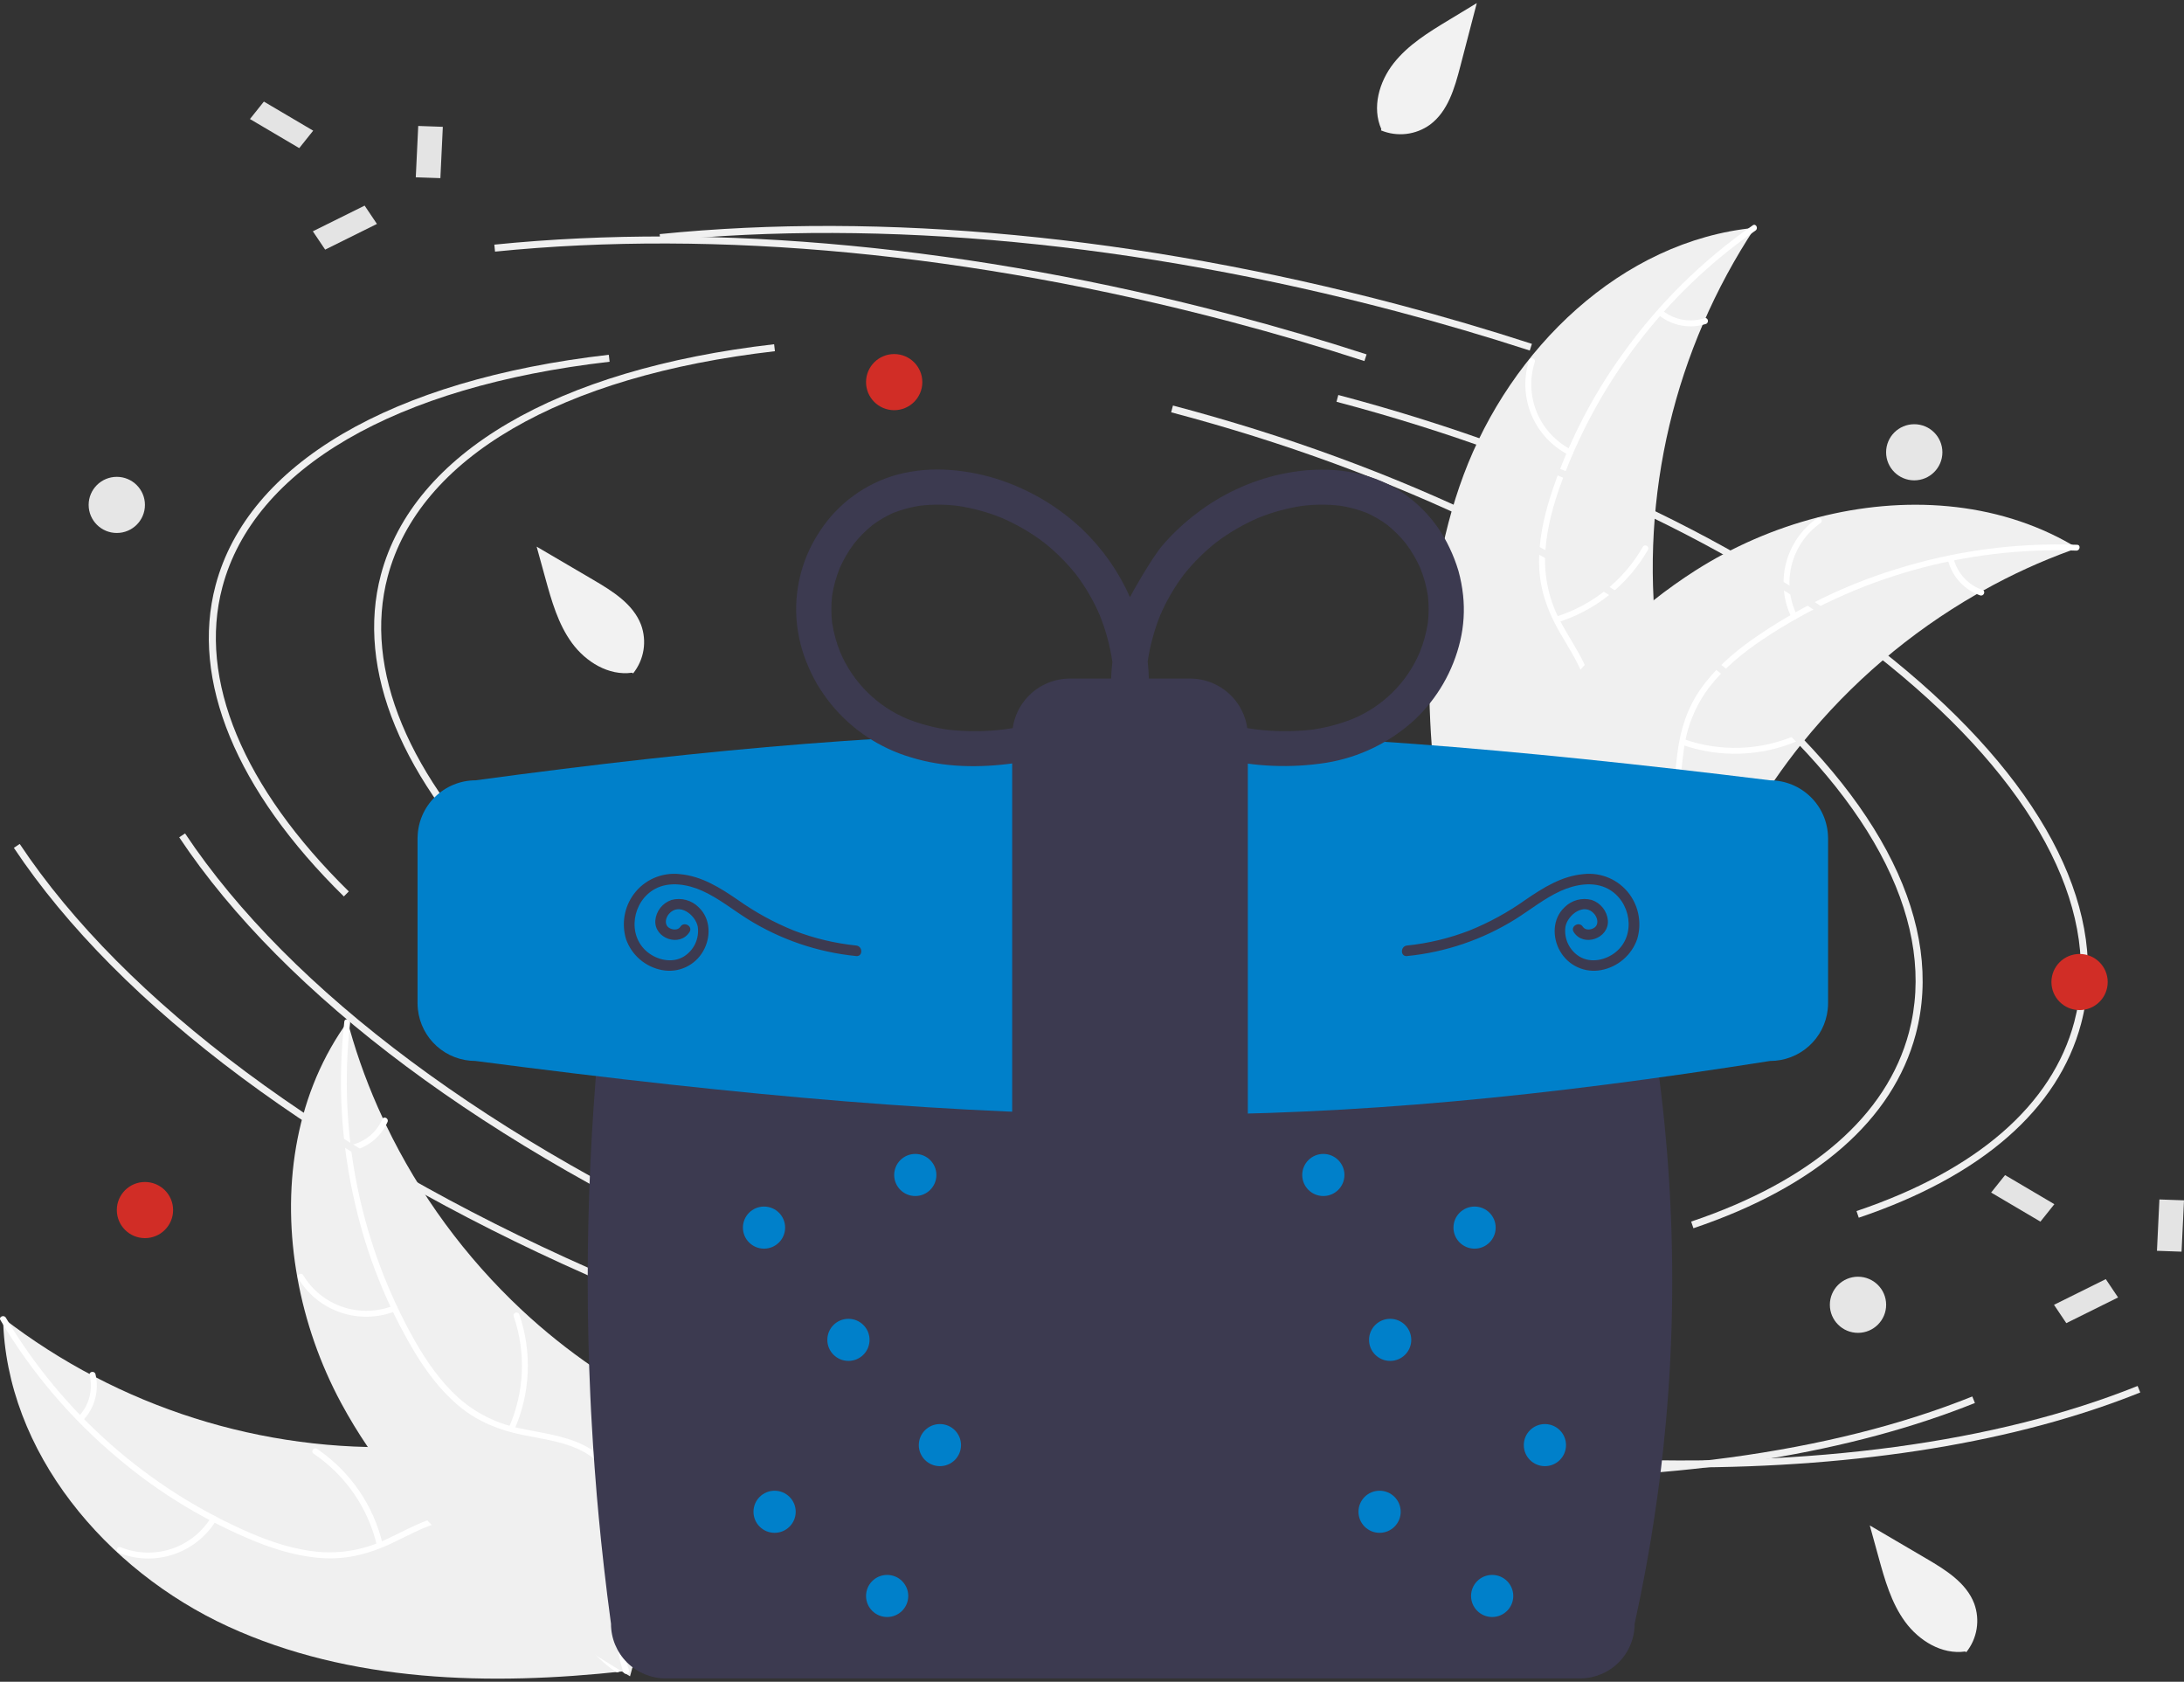 <svg width="352" height="271" viewBox="0 0 352 271" fill="none" xmlns="http://www.w3.org/2000/svg">
<rect x="0" y="0" width="352" height="271" fill="#333333" stroke="none"/>
<g clip-path="url(#clip0_916_19135)">
<path d="M235.894 76.525C243.445 56.279 261.286 38.786 282.847 36.705C269.884 56.319 264.297 79.872 267.073 103.198C268.177 112.19 270.343 122.076 265.482 129.729C262.457 134.491 257.127 137.423 251.632 138.746C246.137 140.069 240.411 139.966 234.76 139.856L233.494 140.479C229.519 119.246 228.342 96.77 235.894 76.525Z" fill="#F0F0F0"/>
<path d="M282.947 37.146C268.249 47.385 257.16 61.982 251.255 78.864C250.012 82.488 249.068 86.272 249.013 90.121C248.989 93.873 249.973 97.563 251.862 100.807C253.563 103.868 255.658 106.802 256.584 110.221C257.559 113.825 256.764 117.471 254.772 120.585C252.334 124.395 248.67 127.105 244.993 129.63C240.911 132.435 236.627 135.283 234.129 139.688C233.827 140.221 233.014 139.722 233.316 139.189C237.662 131.525 246.781 128.741 252.36 122.231C254.963 119.194 256.664 115.355 255.859 111.31C255.155 107.773 252.997 104.746 251.248 101.662C249.412 98.424 248.212 95.063 248.072 91.317C247.929 87.484 248.727 83.655 249.872 80.015C252.529 71.78 256.468 64.013 261.545 56.998C267.295 48.959 274.381 41.961 282.497 36.306C283 35.956 283.446 36.798 282.947 37.146Z" fill="white"/>
<path d="M252.84 73.317C250.134 71.944 248.006 69.657 246.834 66.864C245.663 64.072 245.526 60.955 246.447 58.07C246.635 57.487 247.553 57.751 247.364 58.335C246.501 61.02 246.63 63.923 247.726 66.522C248.821 69.12 250.813 71.243 253.34 72.506C253.889 72.781 253.386 73.59 252.84 73.317Z" fill="white"/>
<path d="M250.797 99.369C256.715 97.505 261.71 93.486 264.788 88.112C265.093 87.58 265.906 88.079 265.601 88.611C262.388 94.197 257.181 98.369 251.018 100.295C250.431 100.478 250.213 99.551 250.797 99.369Z" fill="white"/>
<path d="M267.948 50.041C268.884 50.79 269.992 51.295 271.172 51.511C272.352 51.727 273.568 51.648 274.709 51.279C275.294 51.089 275.512 52.016 274.931 52.206C273.668 52.606 272.325 52.693 271.021 52.457C269.716 52.221 268.49 51.67 267.448 50.852C267.344 50.783 267.269 50.677 267.24 50.556C267.211 50.434 267.229 50.306 267.292 50.197C267.358 50.09 267.465 50.014 267.588 49.985C267.711 49.956 267.84 49.976 267.948 50.041Z" fill="white"/>
<path d="M334.811 88.311C334.449 88.44 334.087 88.569 333.723 88.707C328.868 90.47 324.165 92.624 319.659 95.147C319.308 95.337 318.954 95.534 318.609 95.733C307.82 101.928 298.277 110.065 290.467 119.733C287.363 123.583 284.556 127.663 282.073 131.937C278.643 137.841 275.396 144.514 270.359 148.816C269.838 149.271 269.29 149.693 268.717 150.08L234.35 141.971C234.281 141.913 234.21 141.863 234.141 141.806L232.754 141.544C232.867 141.315 232.988 141.08 233.101 140.85C233.166 140.717 233.238 140.585 233.303 140.452C233.349 140.364 233.395 140.276 233.431 140.193C233.446 140.164 233.461 140.134 233.474 140.113C233.511 140.03 233.553 139.958 233.587 139.883C234.264 138.565 234.952 137.25 235.65 135.936C235.652 135.928 235.652 135.928 235.661 135.922C241.005 125.93 247.233 116.294 254.729 107.907C254.955 107.655 255.182 107.395 255.423 107.146C258.823 103.385 262.526 99.906 266.494 96.746C268.673 95.023 270.937 93.41 273.279 91.915C279.338 88.064 285.967 85.187 292.923 83.389C306.789 79.808 321.649 80.689 333.882 87.761C334.194 87.942 334.5 88.122 334.811 88.311Z" fill="#F0F0F0"/>
<path d="M334.635 88.728C316.717 88.079 299.05 93.076 284.142 103.01C280.962 105.158 277.923 107.613 275.555 110.653C273.271 113.634 271.828 117.171 271.378 120.896C270.888 124.36 270.79 127.961 269.464 131.246C268.066 134.71 265.23 137.144 261.759 138.434C257.513 140.013 252.951 139.976 248.491 139.785C243.538 139.574 238.398 139.276 233.744 141.293C233.18 141.538 232.833 140.651 233.396 140.407C241.493 136.896 250.455 140.149 258.84 138.3C262.753 137.438 266.428 135.394 268.228 131.681C269.801 128.435 269.906 124.722 270.372 121.209C270.861 117.521 271.932 114.118 274.082 111.043C276.282 107.897 279.231 105.318 282.343 103.099C289.437 98.119 297.272 94.282 305.561 91.729C315.005 88.763 324.888 87.43 334.783 87.787C335.395 87.809 335.243 88.75 334.635 88.728Z" fill="white"/>
<path d="M288.751 99.529C287.419 96.809 287.1 93.705 287.851 90.772C288.602 87.839 290.375 85.268 292.852 83.518C293.354 83.165 293.927 83.927 293.424 84.28C291.114 85.906 289.464 88.301 288.77 91.034C288.076 93.766 288.384 96.656 289.64 99.182C289.912 99.731 289.021 100.075 288.751 99.529Z" fill="white"/>
<path d="M271.392 119.106C277.242 121.171 283.658 120.961 289.36 118.518C289.925 118.276 290.272 119.162 289.708 119.405C283.77 121.935 277.093 122.14 271.01 119.979C270.43 119.772 270.816 118.901 271.392 119.106Z" fill="white"/>
<path d="M314.871 90.018C315.166 91.178 315.746 92.246 316.557 93.127C317.369 94.008 318.388 94.675 319.521 95.066C320.103 95.265 319.717 96.136 319.139 95.939C317.888 95.5 316.764 94.763 315.865 93.792C314.966 92.82 314.32 91.644 313.982 90.366C313.94 90.248 313.944 90.119 313.994 90.004C314.045 89.889 314.137 89.798 314.252 89.749C314.37 89.704 314.501 89.706 314.617 89.757C314.733 89.807 314.824 89.901 314.871 90.018Z" fill="white"/>
<path d="M36.765 262.097C17.09 253.059 0.945 233.999 0.492 212.403C19.126 226.773 42.257 234.108 65.792 233.109C74.867 232.691 84.917 231.283 92.203 236.695C96.737 240.062 99.266 245.583 100.174 251.147C101.082 256.71 100.547 262.396 100.01 268.007L100.537 269.312C79.004 271.661 56.44 271.134 36.765 262.097Z" fill="#F0F0F0"/>
<path d="M0.94 212.334C10.069 227.721 23.828 239.85 40.264 246.996C43.794 248.506 47.507 249.73 51.351 250.075C55.101 250.383 58.865 249.683 62.252 248.049C65.441 246.589 68.533 244.728 72.023 244.066C75.7 243.368 79.287 244.434 82.25 246.65C85.876 249.361 88.308 253.21 90.556 257.056C93.052 261.327 95.577 265.802 99.793 268.618C100.304 268.959 99.743 269.729 99.233 269.389C91.897 264.489 89.802 255.211 83.714 249.172C80.873 246.355 77.163 244.373 73.057 244.868C69.467 245.301 66.277 247.218 63.061 248.724C59.684 250.306 56.233 251.245 52.476 251.101C48.633 250.954 44.864 249.871 41.31 248.458C33.276 245.194 25.806 240.691 19.175 235.113C11.571 228.789 5.108 221.215 0.066 212.718C-0.246 212.191 0.63 211.811 0.94 212.334Z" fill="white"/>
<path d="M34.836 245.005C33.259 247.592 30.812 249.536 27.931 250.489C25.049 251.443 21.922 251.344 19.107 250.21C18.538 249.979 18.872 249.087 19.442 249.319C22.061 250.379 24.974 250.471 27.655 249.577C30.336 248.684 32.609 246.864 34.063 244.447C34.379 243.922 35.151 244.483 34.836 245.005Z" fill="white"/>
<path d="M60.733 249.001C59.316 242.977 55.674 237.706 50.533 234.24C50.023 233.897 50.584 233.126 51.093 233.469C56.436 237.085 60.215 242.578 61.676 248.851C61.814 249.449 60.871 249.596 60.733 249.001Z" fill="white"/>
<path d="M12.699 228.22C13.518 227.346 14.107 226.283 14.412 225.126C14.717 223.969 14.73 222.754 14.448 221.591C14.302 220.995 15.245 220.849 15.391 221.441C15.696 222.727 15.681 224.068 15.347 225.348C15.012 226.627 14.369 227.805 13.472 228.779C13.396 228.878 13.284 228.944 13.16 228.963C13.036 228.983 12.91 228.955 12.806 228.885C12.704 228.81 12.635 228.699 12.615 228.574C12.595 228.45 12.626 228.323 12.699 228.22Z" fill="white"/>
<path d="M56.019 164.627C56.121 164.996 56.223 165.366 56.332 165.738C57.729 170.699 59.528 175.539 61.711 180.209C61.874 180.573 62.044 180.939 62.218 181.297C67.597 192.493 75.014 202.596 84.092 211.092C87.707 214.469 91.575 217.568 95.662 220.36C101.306 224.216 107.734 227.949 111.655 233.282C112.071 233.834 112.452 234.411 112.795 235.01L102.091 268.569C102.028 268.633 101.973 268.7 101.91 268.765L101.544 270.124C101.324 269.995 101.097 269.856 100.876 269.727C100.748 269.652 100.622 269.57 100.494 269.496C100.409 269.444 100.324 269.391 100.244 269.349C100.216 269.332 100.188 269.314 100.167 269.3C100.088 269.257 100.018 269.21 99.946 269.17C98.679 268.397 97.415 267.614 96.155 266.821C96.147 266.819 96.147 266.819 96.142 266.809C86.553 260.741 77.388 253.821 69.567 245.733C69.332 245.49 69.089 245.245 68.859 244.986C65.354 241.321 62.155 237.377 59.295 233.192C57.736 230.896 56.295 228.523 54.977 226.081C51.583 219.766 49.206 212.957 47.934 205.906C45.4 191.848 47.403 177.138 55.399 165.509C55.604 165.212 55.806 164.922 56.019 164.627Z" fill="#F0F0F0"/>
<path d="M56.424 164.838C54.423 182.605 58.086 200.55 66.894 216.123C68.801 219.448 71.026 222.655 73.887 225.238C76.696 227.735 80.124 229.436 83.814 230.165C87.242 230.914 90.835 231.284 94.021 232.85C97.378 234.501 99.598 237.505 100.626 241.054C101.884 245.395 101.503 249.929 100.976 254.349C100.39 259.257 99.704 264.346 101.37 269.126C101.572 269.705 100.659 269.983 100.457 269.405C97.558 261.089 101.487 252.423 100.272 243.946C99.705 239.991 97.939 236.182 94.362 234.112C91.234 232.302 87.53 231.917 84.052 231.189C80.401 230.425 77.079 229.103 74.166 226.733C71.186 224.308 68.831 221.18 66.847 217.919C62.402 210.489 59.157 202.409 57.23 193.974C54.977 184.36 54.391 174.432 55.495 164.62C55.563 164.013 56.492 164.235 56.424 164.838Z" fill="white"/>
<path d="M63.758 211.274C60.937 212.393 57.809 212.476 54.933 211.507C52.057 210.539 49.619 208.583 48.056 205.988C47.741 205.461 48.547 204.949 48.861 205.476C50.313 207.895 52.583 209.718 55.264 210.614C57.944 211.51 60.857 211.422 63.477 210.364C64.047 210.135 64.324 211.047 63.758 211.274Z" fill="white"/>
<path d="M82.022 230.013C84.528 224.352 84.803 217.957 82.791 212.103C82.591 211.524 83.504 211.245 83.704 211.824C85.786 217.92 85.487 224.574 82.865 230.459C82.615 231.02 81.773 230.571 82.022 230.013Z" fill="white"/>
<path d="M56.219 184.585C57.401 184.379 58.513 183.883 59.456 183.142C60.398 182.402 61.141 181.439 61.618 180.342C61.861 179.778 62.703 180.227 62.462 180.787C61.929 181.998 61.107 183.06 60.068 183.88C59.028 184.701 57.803 185.255 56.5 185.495C56.379 185.528 56.25 185.513 56.139 185.455C56.028 185.396 55.944 185.298 55.903 185.179C55.867 185.059 55.88 184.929 55.939 184.817C55.998 184.706 56.099 184.622 56.219 184.585Z" fill="white"/>
<path d="M82.065 142.756C64.68 125.69 57.337 107.886 61.389 92.624C66.589 73.038 89.689 59.496 124.766 55.471L124.896 56.594C90.307 60.564 67.559 73.801 62.485 92.913C58.542 107.766 65.778 125.181 82.861 141.95L82.065 142.756Z" fill="#F0F0F0"/>
<path d="M249.803 203.335C228.105 203.335 204.527 200.12 181.107 193.937C152.145 186.292 125.59 174.751 104.312 160.564L104.943 159.624C126.117 173.743 152.555 185.23 181.397 192.844C207.461 199.725 233.721 202.913 257.327 202.072L257.368 203.201C254.875 203.291 252.354 203.335 249.803 203.335Z" fill="#F0F0F0"/>
<path d="M299.58 196.224L299.217 195.153C318.622 188.61 330.76 178.071 334.317 164.674C338.839 147.642 329.015 127.878 306.657 109.022C284.184 90.07 251.778 74.345 215.406 64.743L215.696 63.65C252.227 73.294 284.791 89.101 307.389 108.159C330.1 127.312 340.053 147.486 335.413 164.963C331.754 178.745 319.363 189.555 299.58 196.224Z" fill="#F0F0F0"/>
<path d="M121.39 203.807C78.755 184.952 45.902 160.489 28.883 134.925L29.827 134.3C46.729 159.687 79.41 184.004 121.85 202.774L121.39 203.807Z" fill="#F0F0F0"/>
<path d="M271.293 236.473C266.895 236.473 262.423 236.375 257.875 236.179L257.924 235.049C291.862 236.515 321.807 232.465 344.526 223.335L344.95 224.384C325.132 232.347 299.871 236.473 271.293 236.473Z" fill="#F0F0F0"/>
<path d="M246.553 56.485C239.507 54.197 232.258 52.067 225.01 50.153C183.299 39.142 142.297 35.233 106.434 38.85L106.32 37.724C142.317 34.096 183.459 38.015 225.3 49.06C232.569 50.979 239.838 53.115 246.904 55.41L246.553 56.485Z" fill="#F0F0F0"/>
<path d="M55.42 144.452C38.035 127.386 30.693 109.582 34.745 94.32C39.944 74.734 63.044 61.193 98.122 57.167L98.251 58.291C63.662 62.26 40.915 75.498 35.841 94.609C31.898 109.462 39.134 126.877 56.216 143.646L55.42 144.452Z" fill="#F0F0F0"/>
<path d="M223.155 205.03C201.457 205.03 177.878 201.815 154.458 195.632C125.496 187.987 98.941 176.447 77.664 162.259L78.294 161.319C99.469 175.438 125.906 186.926 154.748 194.539C180.813 201.42 207.072 204.609 230.679 203.767L230.72 204.897C228.227 204.986 225.705 205.031 223.155 205.03Z" fill="#F0F0F0"/>
<path d="M272.932 197.92L272.568 196.849C291.974 190.307 304.111 179.768 307.669 166.37C312.19 149.338 302.367 129.574 280.008 110.718C257.535 91.766 225.129 76.041 188.758 66.44L189.048 65.347C225.578 74.99 258.142 90.797 280.74 109.855C303.452 129.008 313.405 149.182 308.765 166.659C305.106 180.441 292.715 191.251 272.932 197.92Z" fill="#F0F0F0"/>
<path d="M94.742 205.503C52.107 186.648 19.254 162.185 2.234 136.622L3.179 135.996C20.081 161.383 52.761 185.701 95.201 204.47L94.742 205.503Z" fill="#F0F0F0"/>
<path d="M244.645 238.169C240.247 238.169 235.774 238.071 231.227 237.875L231.275 236.746C265.214 238.211 295.159 234.161 317.878 225.031L318.302 226.08C298.483 234.043 273.223 238.169 244.645 238.169Z" fill="#F0F0F0"/>
<path d="M219.905 58.181C212.858 55.893 205.61 53.763 198.362 51.85C156.651 40.839 115.649 36.929 79.786 40.546L79.672 39.421C115.668 35.792 156.811 39.711 198.652 50.757C205.921 52.675 213.189 54.812 220.256 57.106L219.905 58.181Z" fill="#F0F0F0"/>
<path d="M107.266 142.134C104.937 142.136 102.703 143.06 101.056 144.703C99.408 146.346 98.482 148.573 98.479 150.896C95.138 175.426 94.022 200.205 95.145 224.935C95.212 226.513 95.286 227.958 95.372 229.351C95.496 231.652 95.655 234.081 95.842 236.572C95.95 238.042 96.063 239.516 96.188 240.985C96.396 243.378 96.624 245.809 96.868 248.211C97.02 249.678 97.179 251.153 97.349 252.621C97.675 255.506 98.043 258.463 98.477 261.661C98.472 263.99 99.396 266.226 101.044 267.876C102.692 269.526 104.931 270.456 107.266 270.462H254.668C256.997 270.459 259.231 269.535 260.878 267.892C262.526 266.249 263.452 264.022 263.455 261.699L263.462 261.638C264.118 258.656 264.73 255.616 265.279 252.603C265.573 251.015 265.827 249.572 266.055 248.193C266.469 245.682 266.837 243.252 267.148 240.97C267.361 239.438 267.553 237.955 267.72 236.559C267.994 234.276 268.243 231.915 268.479 229.342C268.608 227.944 268.727 226.5 268.842 224.927V224.927C270.644 200.14 268.832 175.225 263.462 150.957L263.455 150.896C263.452 148.573 262.526 146.346 260.878 144.703C259.231 143.06 256.997 142.136 254.667 142.134L107.266 142.134Z" fill="#3C3A50"/>
<path d="M186.689 179.647C154.75 179.647 120.907 176.753 76.615 170.963H76.61C74.314 170.96 72.099 170.112 70.392 168.581C68.684 167.05 67.603 164.945 67.356 162.669C67.315 162.326 67.296 161.982 67.297 161.637V135.067C67.296 135.011 67.299 134.954 67.305 134.897C67.355 132.456 68.361 130.131 70.107 128.42C71.854 126.708 74.203 125.746 76.651 125.74C153.711 115.292 200.523 115.293 285.315 125.742H285.319C287.767 125.758 290.111 126.728 291.85 128.444C293.59 130.161 294.587 132.488 294.629 134.928C294.634 134.974 294.636 135.021 294.635 135.067V161.637C294.636 161.983 294.617 162.328 294.576 162.671C294.325 164.954 293.237 167.063 291.522 168.594C289.806 170.125 287.583 170.969 285.281 170.965C248.646 176.752 218.619 179.647 186.689 179.647Z" fill="#0080CA"/>
<path d="M191.814 198.1H172.436C169.969 198.097 167.605 197.119 165.861 195.38C164.117 193.641 163.136 191.283 163.133 188.824V118.621C163.136 116.162 164.117 113.804 165.861 112.065C167.605 110.326 169.969 109.348 172.436 109.345H191.814C194.28 109.347 196.645 110.326 198.389 112.065C200.133 113.804 201.114 116.162 201.117 118.621V188.824C201.114 191.283 200.133 193.641 198.389 195.38C196.645 197.119 194.28 198.097 191.814 198.1Z" fill="#3C3A50"/>
<path d="M235.808 95.912C235.667 94.596 235.42 93.293 235.069 92.017C234.689 90.738 234.209 89.491 233.632 88.288C231.565 83.865 228.078 80.254 223.723 78.028C218.318 75.375 212.135 75.158 206.323 76.436C201.438 77.527 196.85 79.669 192.881 82.712C190.823 84.258 188.943 86.026 187.275 87.984C185.553 90.044 182.35 95.705 182.119 96.229C180.308 92.129 177.709 88.422 174.47 85.317C170.704 81.753 166.209 79.045 161.294 77.377C158.681 76.499 155.968 75.95 153.218 75.74C150.309 75.499 147.379 75.754 144.556 76.494C139.484 77.91 135.097 81.108 132.204 85.498C129.448 89.577 128.094 94.439 128.346 99.351C128.486 101.831 129.022 104.273 129.935 106.585C130.424 107.836 131.005 109.05 131.671 110.217C132.361 111.369 133.133 112.471 133.98 113.515C137.303 117.582 141.78 120.554 146.825 122.044C152.21 123.704 157.923 123.758 163.462 122.979C169.149 122.178 174.623 120.343 179.98 118.332C180.694 118.064 181.406 117.788 182.118 117.515C186.88 119.341 191.683 121.103 196.667 122.221C202.275 123.572 208.095 123.805 213.793 122.906C219.105 122.037 224.043 119.631 227.996 115.989C231.653 112.557 234.212 108.125 235.353 103.248C235.916 100.845 236.07 98.365 235.808 95.912ZM161.983 117.517C158.909 117.91 155.798 117.928 152.72 117.571C150.514 117.252 148.352 116.679 146.279 115.862C141.392 113.832 137.497 109.976 135.427 105.117C134.808 103.586 134.367 101.989 134.113 100.357C133.951 98.905 133.95 97.44 134.112 95.988C134.353 94.461 134.766 92.966 135.344 91.531C135.968 90.135 136.743 88.811 137.656 87.584C138.541 86.485 139.541 85.483 140.639 84.596C141.679 83.829 142.799 83.174 143.98 82.644C145.388 82.095 146.854 81.704 148.349 81.478C150.375 81.255 152.419 81.271 154.441 81.526C156.847 81.896 159.201 82.543 161.458 83.454C163.858 84.493 166.126 85.812 168.214 87.383C170.147 88.909 171.898 90.651 173.435 92.573C174.957 94.592 176.233 96.783 177.237 99.101C178.212 101.52 178.898 104.045 179.278 106.624L179.283 106.662C179.134 107.958 179.06 109.261 179.06 110.565C179.061 111.068 179.083 111.57 179.109 112.071C178.869 112.301 178.67 112.569 178.518 112.864C174.569 114.409 170.521 115.689 166.401 116.696C164.94 117.032 163.468 117.306 161.983 117.517ZM230.136 100.357C229.882 101.989 229.441 103.586 228.822 105.118C226.762 109.983 222.863 113.843 217.97 115.862C215.897 116.679 213.735 117.252 211.529 117.571C208.445 117.929 205.329 117.91 202.25 117.515C196.78 116.735 191.504 115.014 186.343 113.093C186.131 113.013 185.92 112.93 185.707 112.85C185.564 112.56 185.373 112.295 185.142 112.066C185.233 110.246 185.177 108.421 184.973 106.61C185.354 104.036 186.039 101.515 187.012 99.101C188.016 96.783 189.292 94.592 190.814 92.574C192.351 90.651 194.102 88.909 196.035 87.383C198.124 85.812 200.392 84.493 202.792 83.454C205.048 82.543 207.403 81.896 209.808 81.526C211.83 81.271 213.875 81.255 215.9 81.478C217.395 81.704 218.861 82.095 220.27 82.644C221.45 83.174 222.57 83.829 223.611 84.596C224.709 85.484 225.709 86.485 226.593 87.584C227.506 88.811 228.281 90.135 228.906 91.531C229.483 92.966 229.896 94.461 230.137 95.988C230.299 97.44 230.299 98.905 230.136 100.357Z" fill="#3C3A50"/>
<path d="M123.14 201.21C125.018 201.21 126.541 199.691 126.541 197.818C126.541 195.944 125.018 194.426 123.14 194.426C121.261 194.426 119.738 195.944 119.738 197.818C119.738 199.691 121.261 201.21 123.14 201.21Z" fill="#0080CA"/>
<path d="M147.519 192.73C149.397 192.73 150.92 191.212 150.92 189.338C150.92 187.465 149.397 185.946 147.519 185.946C145.64 185.946 144.117 187.465 144.117 189.338C144.117 191.212 145.64 192.73 147.519 192.73Z" fill="#0080CA"/>
<path d="M136.745 219.299C138.624 219.299 140.147 217.781 140.147 215.908C140.147 214.034 138.624 212.516 136.745 212.516C134.867 212.516 133.344 214.034 133.344 215.908C133.344 217.781 134.867 219.299 136.745 219.299Z" fill="#0080CA"/>
<path d="M237.659 201.21C239.538 201.21 241.061 199.691 241.061 197.818C241.061 195.944 239.538 194.426 237.659 194.426C235.781 194.426 234.258 195.944 234.258 197.818C234.258 199.691 235.781 201.21 237.659 201.21Z" fill="#0080CA"/>
<path d="M213.284 192.73C215.163 192.73 216.686 191.212 216.686 189.338C216.686 187.465 215.163 185.946 213.284 185.946C211.406 185.946 209.883 187.465 209.883 189.338C209.883 191.212 211.406 192.73 213.284 192.73Z" fill="#0080CA"/>
<path d="M224.054 219.299C225.933 219.299 227.455 217.781 227.455 215.908C227.455 214.034 225.933 212.516 224.054 212.516C222.175 212.516 220.652 214.034 220.652 215.908C220.652 217.781 222.175 219.299 224.054 219.299Z" fill="#0080CA"/>
<path d="M240.495 260.568C242.374 260.568 243.897 259.049 243.897 257.176C243.897 255.303 242.374 253.784 240.495 253.784C238.617 253.784 237.094 255.303 237.094 257.176C237.094 259.049 238.617 260.568 240.495 260.568Z" fill="#0080CA"/>
<path d="M248.995 236.259C250.874 236.259 252.397 234.741 252.397 232.867C252.397 230.994 250.874 229.476 248.995 229.476C247.117 229.476 245.594 230.994 245.594 232.867C245.594 234.741 247.117 236.259 248.995 236.259Z" fill="#0080CA"/>
<path d="M222.351 247.001C224.229 247.001 225.752 245.482 225.752 243.609C225.752 241.735 224.229 240.217 222.351 240.217C220.472 240.217 218.949 241.735 218.949 243.609C218.949 245.482 220.472 247.001 222.351 247.001Z" fill="#0080CA"/>
<path d="M142.984 260.568C144.862 260.568 146.385 259.049 146.385 257.176C146.385 255.303 144.862 253.784 142.984 253.784C141.105 253.784 139.582 255.303 139.582 257.176C139.582 259.049 141.105 260.568 142.984 260.568Z" fill="#0080CA"/>
<path d="M151.488 236.259C153.366 236.259 154.889 234.741 154.889 232.867C154.889 230.994 153.366 229.476 151.488 229.476C149.609 229.476 148.086 230.994 148.086 232.867C148.086 234.741 149.609 236.259 151.488 236.259Z" fill="#0080CA"/>
<path d="M124.843 247.001C126.722 247.001 128.245 245.482 128.245 243.609C128.245 241.735 126.722 240.217 124.843 240.217C122.964 240.217 121.441 241.735 121.441 243.609C121.441 245.482 122.964 247.001 124.843 247.001Z" fill="#0080CA"/>
<path d="M222.575 21.008C223.863 21.544 225.268 21.74 226.654 21.578C228.04 21.416 229.361 20.9 230.49 20.081C233.366 17.941 234.445 14.207 235.348 10.744L238.016 0.5L233.51 3.228C230.268 5.19 226.953 7.217 224.614 10.195C222.274 13.173 221.091 17.347 222.632 20.803" fill="#F2F2F2"/>
<path d="M102.043 108.513C102.913 107.424 103.487 106.131 103.71 104.757C103.933 103.383 103.797 101.975 103.316 100.668C102.041 97.323 98.734 95.266 95.642 93.452L86.492 88.087L87.889 93.156C88.894 96.802 89.941 100.536 92.172 103.596C94.404 106.655 98.105 108.933 101.861 108.401" fill="#F2F2F2"/>
<path d="M316.91 266.237C317.78 265.149 318.354 263.855 318.577 262.481C318.8 261.107 318.665 259.699 318.184 258.393C316.908 255.048 313.601 252.991 310.509 251.176L301.359 245.812L302.757 250.881C303.761 254.526 304.808 258.261 307.039 261.32C309.271 264.38 312.972 266.658 316.728 266.126" fill="#F2F2F2"/>
<path d="M144.117 66.098C146.622 66.098 148.653 64.073 148.653 61.575C148.653 59.078 146.622 57.053 144.117 57.053C141.613 57.053 139.582 59.078 139.582 61.575C139.582 64.073 141.613 66.098 144.117 66.098Z" fill="#D12D26"/>
<path d="M23.363 199.514C25.868 199.514 27.899 197.489 27.899 194.991C27.899 192.494 25.868 190.469 23.363 190.469C20.859 190.469 18.828 192.494 18.828 194.991C18.828 197.489 20.859 199.514 23.363 199.514Z" fill="#D12D26"/>
<path d="M335.168 162.768C337.673 162.768 339.704 160.743 339.704 158.245C339.704 155.747 337.673 153.723 335.168 153.723C332.663 153.723 330.633 155.747 330.633 158.245C330.633 160.743 332.663 162.768 335.168 162.768Z" fill="#D12D26"/>
<path d="M18.825 85.884C21.329 85.884 23.36 83.859 23.36 81.361C23.36 78.864 21.329 76.839 18.825 76.839C16.32 76.839 14.289 78.864 14.289 81.361C14.289 83.859 16.32 85.884 18.825 85.884Z" fill="#E6E6E6"/>
<path d="M299.457 214.778C301.962 214.778 303.993 212.753 303.993 210.255C303.993 207.757 301.962 205.732 299.457 205.732C296.952 205.732 294.922 207.757 294.922 210.255C294.922 212.753 296.952 214.778 299.457 214.778Z" fill="#E6E6E6"/>
<path d="M308.524 77.404C311.029 77.404 313.059 75.38 313.059 72.882C313.059 70.384 311.029 68.359 308.524 68.359C306.019 68.359 303.988 70.384 303.988 72.882C303.988 75.38 306.019 77.404 308.524 77.404Z" fill="#E6E6E6"/>
<path d="M109.662 149.334C109.27 149.952 108.319 149.863 107.785 149.476C107.044 148.939 107.284 147.906 107.794 147.295C109.416 145.353 112.098 147.403 112.46 149.331C112.595 150.271 112.45 151.23 112.043 152.088C111.636 152.947 110.985 153.667 110.172 154.161C108.321 155.254 105.918 154.706 104.327 153.397C101.008 150.667 101.912 145.202 105.598 143.227C107.95 141.966 110.924 142.52 113.242 143.575C115.851 144.764 118.094 146.585 120.506 148.104C125.799 151.408 131.787 153.447 138.001 154.061C139.089 154.172 139.081 152.475 138.001 152.365C134.558 152.01 131.177 151.198 127.949 149.951C124.754 148.66 121.723 147.001 118.916 145.007C116.075 143.066 113.108 141.18 109.592 140.859C108.174 140.694 106.737 140.906 105.427 141.474C104.118 142.043 102.982 142.947 102.137 144.094C101.384 145.121 100.881 146.308 100.665 147.561C100.45 148.815 100.529 150.101 100.895 151.319C101.337 152.593 102.109 153.727 103.134 154.606C104.158 155.485 105.397 156.079 106.726 156.325C108.005 156.566 109.328 156.403 110.51 155.858C111.692 155.314 112.673 154.415 113.319 153.288C114.612 151.056 114.57 148.059 112.616 146.209C112.056 145.641 111.355 145.232 110.584 145.023C109.813 144.814 109.001 144.813 108.229 145.019C107.519 145.259 106.893 145.699 106.43 146.288C105.966 146.876 105.685 147.586 105.62 148.331C105.431 151.228 109.554 152.676 111.13 150.19C111.717 149.265 110.246 148.413 109.662 149.334Z" fill="#3C3A50"/>
<path d="M255.106 149.334C255.498 149.952 256.448 149.863 256.982 149.476C257.723 148.939 257.483 147.906 256.973 147.295C255.351 145.353 252.669 147.403 252.307 149.331C252.173 150.271 252.318 151.23 252.725 152.088C253.131 152.947 253.782 153.667 254.596 154.161C256.446 155.254 258.85 154.706 260.441 153.397C263.759 150.667 262.856 145.202 259.169 143.227C256.817 141.966 253.843 142.52 251.525 143.575C248.917 144.764 246.674 146.585 244.261 148.104C238.968 151.408 232.98 153.447 226.766 154.061C225.678 154.172 225.686 152.475 226.766 152.365C230.21 152.01 233.591 151.198 236.819 149.951C240.013 148.66 243.045 147.001 245.852 145.007C248.692 143.066 251.66 141.18 255.175 140.859C256.593 140.694 258.031 140.906 259.34 141.474C260.65 142.043 261.785 142.947 262.631 144.094C263.383 145.121 263.886 146.308 264.102 147.561C264.317 148.815 264.239 150.101 263.872 151.319C263.43 152.593 262.658 153.727 261.634 154.606C260.61 155.485 259.37 156.079 258.041 156.325C256.762 156.566 255.439 156.403 254.258 155.858C253.076 155.314 252.094 154.415 251.449 153.288C250.155 151.056 250.197 148.059 252.151 146.209C252.711 145.641 253.413 145.232 254.183 145.023C254.954 144.814 255.767 144.813 256.538 145.019C257.249 145.259 257.874 145.699 258.338 146.288C258.801 146.876 259.083 147.586 259.148 148.331C259.336 151.228 255.213 152.676 253.637 150.19C253.051 149.265 254.522 148.413 255.106 149.334Z" fill="#3C3A50"/>
<path d="M50.477 21.057L48.23 23.867L40.285 19.181L42.531 16.37L50.477 21.057Z" fill="#E4E4E4"/>
<path d="M58.768 33.132L60.752 36.085L52.406 40.224L50.422 37.272L58.768 33.132Z" fill="#E4E4E4"/>
<path d="M67.407 20.296L71.372 20.436L70.977 28.709L67.012 28.569L67.407 20.296Z" fill="#E4E4E4"/>
<path d="M331.106 194.045L328.859 196.855L320.914 192.169L323.161 189.358L331.106 194.045Z" fill="#E4E4E4"/>
<path d="M339.393 206.12L341.377 209.073L333.031 213.213L331.047 210.26L339.393 206.12Z" fill="#E4E4E4"/>
<path d="M348.036 193.283L352.001 193.423L351.606 201.696L347.641 201.556L348.036 193.283Z" fill="#E4E4E4"/>
</g>
<defs>
<clipPath id="clip0_916_19135">
<rect width="352" height="270" fill="white" transform="translate(0 0.5)"/>
</clipPath>
</defs>
</svg>
